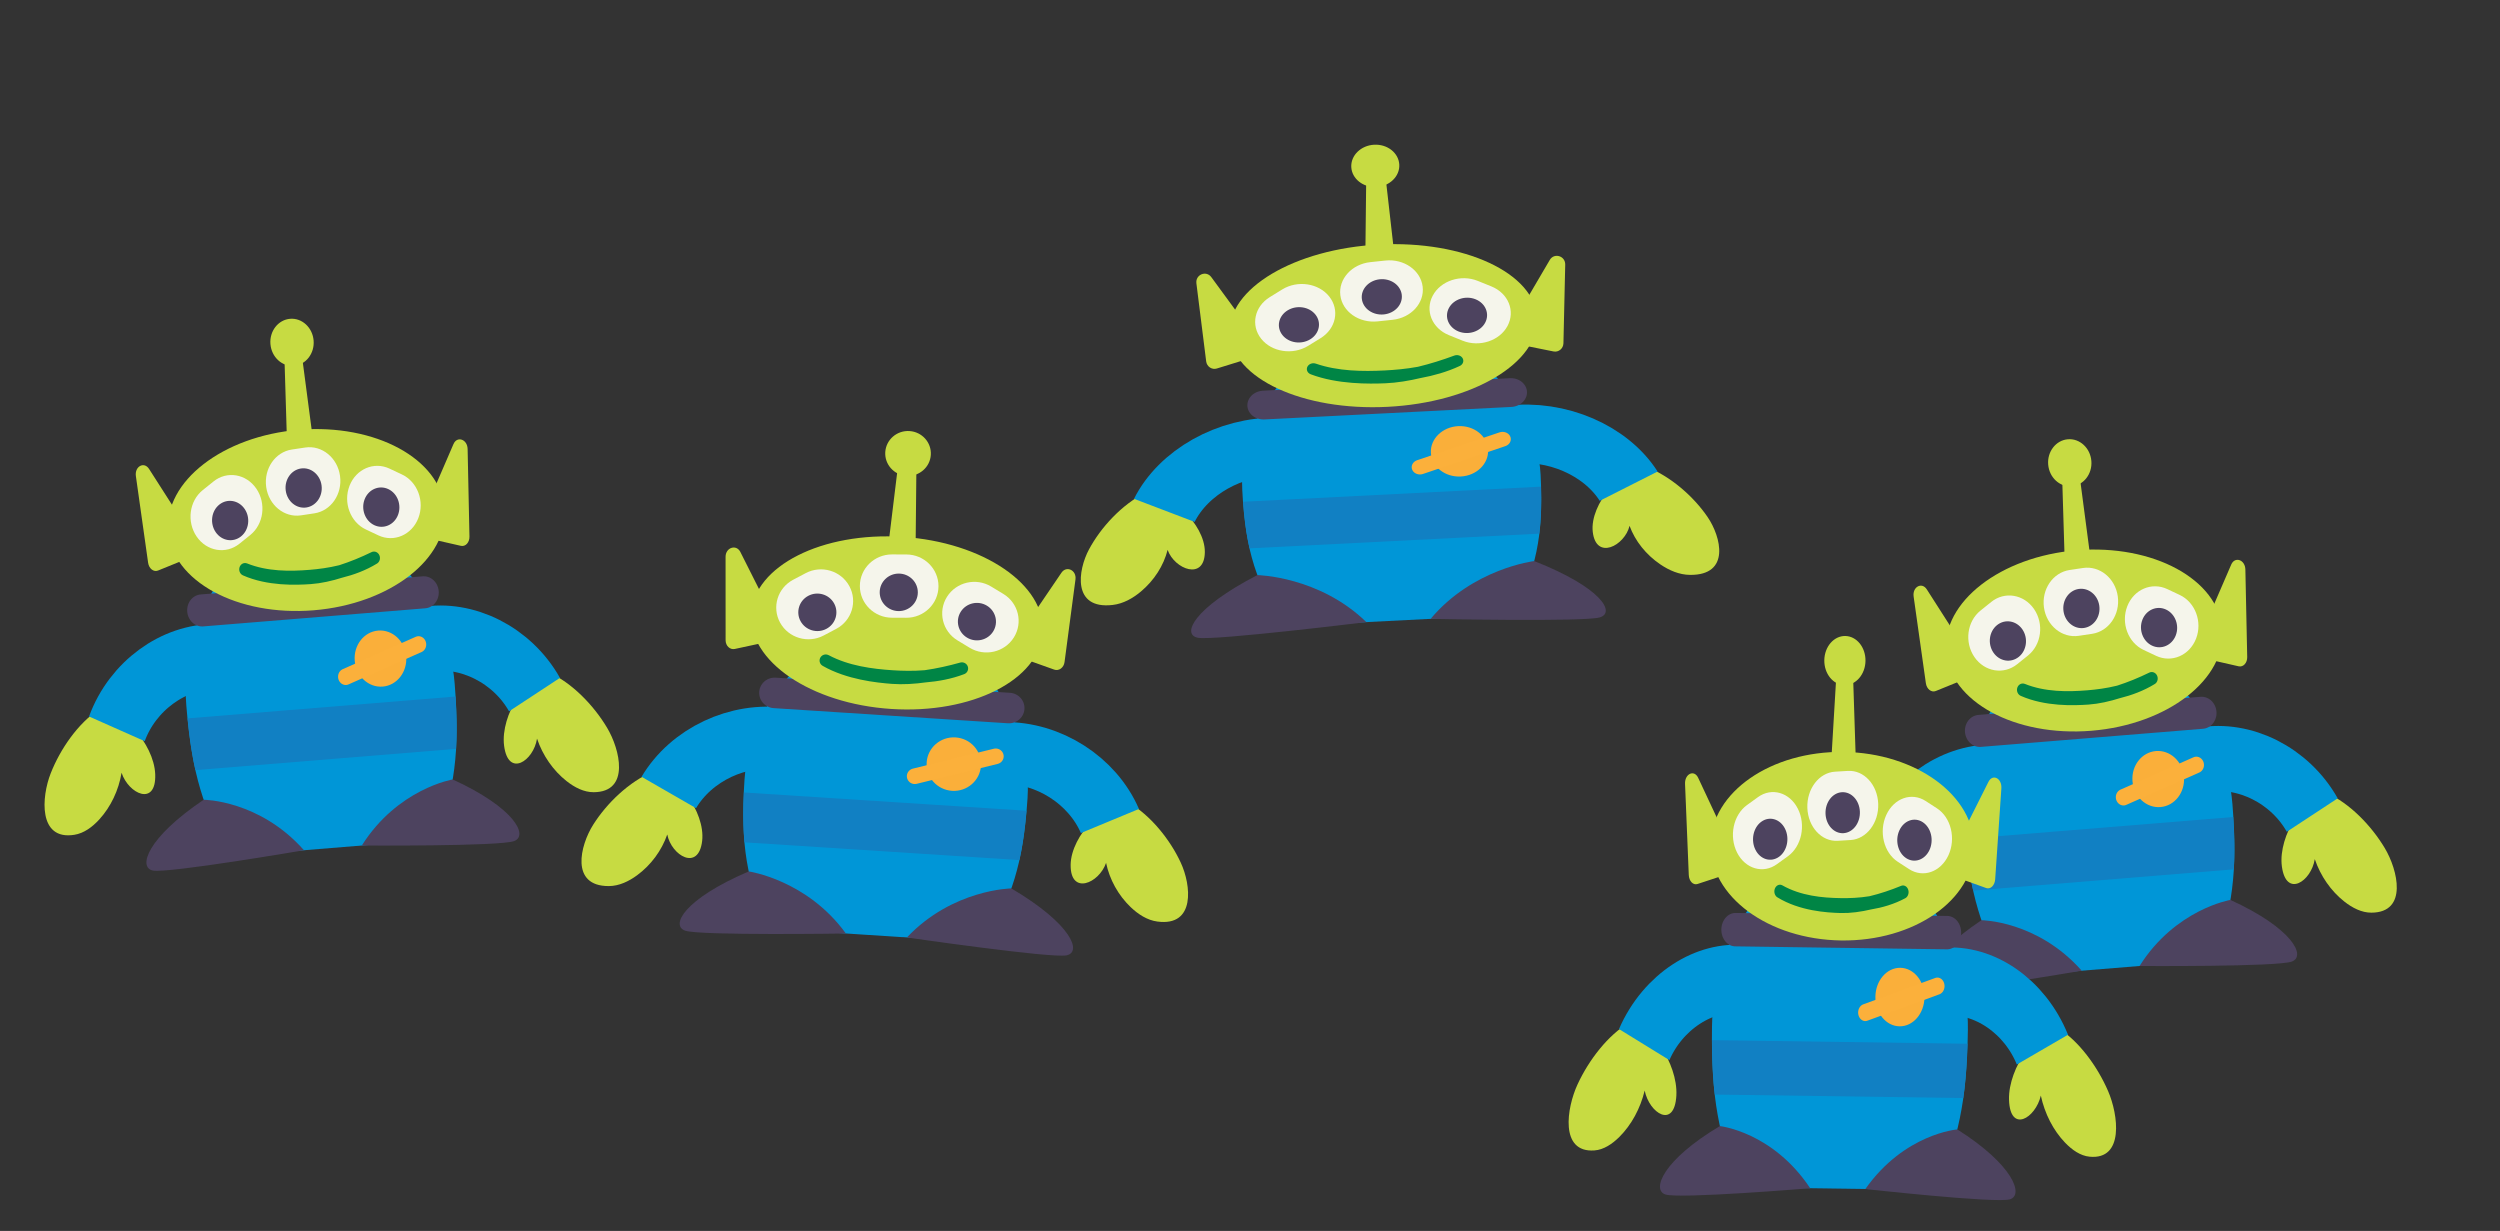 <svg xmlns="http://www.w3.org/2000/svg" viewBox="0 0 197 97" width="197" height="97" preserveAspectRatio="xMidYMid meet" style="width: 100%; height: 100%; transform: translate3d(0px, 0px, 0px); content-visibility: visible;"><rect x="0" y="0" width="197" height="97" fill="#333333" stroke="none"/><defs><clipPath id="__lottie_element_5072"><rect width="197" height="97" x="0" y="0"></rect></clipPath></defs><g clip-path="url(#__lottie_element_5072)"><g transform="matrix(1.938,-0.101,0.089,1.709,34.545,-14.339)" opacity="1" style="display: block;"><g opacity="1" transform="matrix(1,0,0,1,26.794,35.314)"><path fill="rgb(199,219,66)" fill-opacity="1" d=" M2.006,-1.604 C2.416,-1.12 2.77,-0.38 2.736,0.271 C2.666,1.609 1.468,0.995 1.231,0.087 C1.036,0.802 0.622,1.458 0.059,1.939 C-0.276,2.225 -0.679,2.458 -1.118,2.488 C-2.77,2.604 -2.455,0.807 -1.954,-0.127 C-1.431,-1.105 -0.541,-2.098 0.459,-2.604 C0.459,-2.604 2.006,-1.604 2.006,-1.604z"></path></g><g opacity="1" transform="matrix(1,0,0,1,30.332,32.174)"><path stroke-linecap="butt" stroke-linejoin="miter" fill-opacity="0" stroke-miterlimit="10" stroke="rgb(0,150,215)" stroke-opacity="1" stroke-width="2.695" d=" M2.357,-1.245 C0.451,-1.403 -1.5,-0.308 -2.357,1.402"></path></g></g><g transform="matrix(1.938,-0.101,0.089,1.709,34.546,-14.338)" opacity="1" style="display: block;"><g opacity="1" transform="matrix(1,0,0,1,48.038,35.314)"><path fill="rgb(199,219,66)" fill-opacity="1" d=" M-2.006,-1.604 C-2.416,-1.12 -2.77,-0.38 -2.736,0.271 C-2.666,1.609 -1.468,0.995 -1.231,0.087 C-1.036,0.802 -0.622,1.458 -0.059,1.939 C0.276,2.225 0.679,2.458 1.118,2.488 C2.77,2.604 2.455,0.807 1.954,-0.127 C1.431,-1.105 0.541,-2.098 -0.459,-2.604 C-0.459,-2.604 -2.006,-1.604 -2.006,-1.604z"></path></g><g opacity="1" transform="matrix(1,0,0,1,44.499,32.174)"><path stroke-linecap="butt" stroke-linejoin="miter" fill-opacity="0" stroke-miterlimit="10" stroke="rgb(0,150,215)" stroke-opacity="1" stroke-width="2.695" d=" M-2.356,-1.245 C-0.45,-1.403 1.499,-0.308 2.356,1.402"></path></g></g><g transform="matrix(0.527,-0.027,0.024,0.464,77.374,12.871)" opacity="1" style="display: block;"><g opacity="1" transform="matrix(1,0,0,1,58.614,56.387)"><path fill="rgb(0,150,215)" fill-opacity="1" d=" M-17.331,24.645 C-20.781,17.031 -22.312,11.995 -22.306,1.206 C-22.297,-11.739 -12.303,-24.668 0.016,-24.661 C12.334,-24.653 22.313,-11.71 22.304,1.234 C22.297,12.023 20.76,17.058 17.301,24.668 C17.301,24.668 -17.331,24.645 -17.331,24.645z"></path></g><g opacity="1" transform="matrix(1,0,0,1,58.622,43.402)"><path stroke-linecap="round" stroke-linejoin="round" fill-opacity="0" stroke="rgb(77,67,95)" stroke-opacity="1" stroke-width="4.882" d=" M-18.462,-0.012 C-18.462,-0.012 18.462,0.012 18.462,0.012"></path></g><g opacity="1" transform="matrix(1,0,0,1,58.646,3.84)"><path fill="rgb(199,219,66)" fill-opacity="1" d=" M-3.589,-0.002 C-3.588,-1.984 -1.98,-3.59 0.002,-3.589 C1.984,-3.588 3.59,-1.98 3.589,0.002 C3.588,1.984 1.979,3.59 -0.002,3.589 C-1.985,3.588 -3.59,1.979 -3.589,-0.002z"></path></g><g opacity="1" transform="matrix(1,0,0,1,58.634,13.828)"><path fill="rgb(199,219,66)" fill-opacity="1" d=" M1.35,-9.988 C1.35,-9.988 2.431,9.99 2.431,9.99 C2.431,9.99 -2.431,9.987 -2.431,9.987 C-2.431,9.987 -1.324,-9.99 -1.324,-9.99 C-1.324,-9.99 1.35,-9.988 1.35,-9.988z"></path></g><g opacity="1" transform="matrix(1,0,0,1,58.629,30.982)"><path fill="rgb(199,219,66)" fill-opacity="1" d=" M-22.974,-0.015 C-22.97,-7.626 -12.68,-13.789 0.008,-13.782 C12.697,-13.774 22.979,-7.597 22.974,0.014 C22.97,7.626 12.68,13.789 -0.008,13.781 C-12.697,13.773 -22.979,7.596 -22.974,-0.015z"></path></g><g opacity="1" transform="matrix(1,0,0,1,35.746,28.518)"><path fill="rgb(199,219,66)" fill-opacity="1" d=" M-2.413,-7.255 C-2.413,-7.255 4.296,4.359 4.296,4.359 C4.779,5.196 4.402,6.341 3.564,6.583 C3.564,6.583 -2.291,8.272 -2.291,8.272 C-3.037,8.488 -3.77,7.868 -3.828,6.972 C-3.828,6.972 -4.684,-6.333 -4.684,-6.333 C-4.779,-7.818 -3.127,-8.489 -2.413,-7.255z"></path></g><g opacity="1" transform="matrix(1,0,0,1,81.518,28.552)"><path fill="rgb(199,219,66)" fill-opacity="1" d=" M2.421,-7.256 C2.421,-7.256 -4.303,4.35 -4.303,4.35 C-4.787,5.186 -4.412,6.33 -3.573,6.573 C-3.573,6.573 2.278,8.271 2.278,8.271 C3.025,8.488 3.759,7.868 3.818,6.973 C3.818,6.973 4.691,-6.331 4.691,-6.331 C4.787,-7.817 3.136,-8.489 2.421,-7.256z"></path></g><g opacity="1" transform="matrix(0.318,-0.198,0.198,0.318,45.533,28.854)"><path fill="rgb(245,245,235)" fill-opacity="1" d=" M16.5,0 C16.5,0 16.5,0 16.5,0 C16.5,7.451 10.451,13.5 3,13.5 C3,13.5 -3,13.5 -3,13.5 C-10.451,13.5 -16.5,7.451 -16.5,0 C-16.5,0 -16.5,0 -16.5,0 C-16.5,-7.451 -10.451,-13.5 -3,-13.5 C-3,-13.5 3,-13.5 3,-13.5 C10.451,-13.5 16.5,-7.451 16.5,0z"></path></g><g opacity="1" transform="matrix(0.318,-0.198,0.198,0.318,46.033,30.104)"><path fill="rgb(77,67,95)" fill-opacity="1" d=" M8,0 C8,0 8,0 8,0 C8,4.415 4.415,8 0,8 C0,8 0,8 0,8 C-4.415,8 -8,4.415 -8,0 C-8,0 -8,0 -8,0 C-8,-4.415 -4.415,-8 0,-8 C0,-8 0,-8 0,-8 C4.415,-8 8,-4.415 8,0z"></path></g><g opacity="1" transform="matrix(0.374,-0.023,0.023,0.374,58.607,25.085)"><path fill="rgb(245,245,235)" fill-opacity="1" d=" M16.5,0 C16.5,0 16.5,0 16.5,0 C16.5,7.451 10.451,13.5 3,13.5 C3,13.5 -3,13.5 -3,13.5 C-10.451,13.5 -16.5,7.451 -16.5,0 C-16.5,0 -16.5,0 -16.5,0 C-16.5,-7.451 -10.451,-13.5 -3,-13.5 C-3,-13.5 3,-13.5 3,-13.5 C10.451,-13.5 16.5,-7.451 16.5,0z"></path></g><g opacity="1" transform="matrix(0.374,-0.023,0.023,0.374,58.607,26.085)"><path fill="rgb(77,67,95)" fill-opacity="1" d=" M8,0 C8,0 8,0 8,0 C8,4.415 4.415,8 0,8 C0,8 0,8 0,8 C-4.415,8 -8,4.415 -8,0 C-8,0 -8,0 -8,0 C-8,-4.415 -4.415,-8 0,-8 C0,-8 0,-8 0,-8 C4.415,-8 8,-4.415 8,0z"></path></g><g opacity="1" transform="matrix(0.331,0.175,-0.175,0.331,71.675,29.21)"><path fill="rgb(245,245,235)" fill-opacity="1" d=" M16.5,0 C16.5,0 16.5,0 16.5,0 C16.5,7.451 10.451,13.5 3,13.5 C3,13.5 -3,13.5 -3,13.5 C-10.451,13.5 -16.5,7.451 -16.5,0 C-16.5,0 -16.5,0 -16.5,0 C-16.5,-7.451 -10.451,-13.5 -3,-13.5 C-3,-13.5 3,-13.5 3,-13.5 C10.451,-13.5 16.5,-7.451 16.5,0z"></path></g><g opacity="1" transform="matrix(0.331,0.175,-0.175,0.331,71.175,29.96)"><path fill="rgb(77,67,95)" fill-opacity="1" d=" M8,0 C8,0 8,0 8,0 C8,4.415 4.415,8 0,8 C0,8 0,8 0,8 C-4.415,8 -8,4.415 -8,0 C-8,0 -8,0 -8,0 C-8,-4.415 -4.415,-8 0,-8 C0,-8 0,-8 0,-8 C4.415,-8 8,-4.415 8,0z"></path></g><g opacity="1" transform="matrix(1,0,0,1,59.664,38.676)"><path fill="rgb(0,133,69)" fill-opacity="1" d=" M9.63,-1.096 C5.94,0.224 2.035,1.136 -1.158,1.103 C-3.597,1.078 -8.122,0.876 -11.817,-0.965 C-8.382,0.616 -4.486,0.876 -1.158,0.876 C1.774,0.876 5.94,0.615 9.63,-1.096z"></path><path stroke-linecap="round" stroke-linejoin="round" fill-opacity="0" stroke="rgb(0,133,69)" stroke-opacity="1" stroke-width="1.953" d=" M9.63,-1.096 C5.94,0.224 2.035,1.136 -1.158,1.103 C-3.597,1.078 -8.122,0.876 -11.817,-0.965 C-8.382,0.616 -4.486,0.876 -1.158,0.876 C1.774,0.876 5.94,0.615 9.63,-1.096z"></path></g><g opacity="1" transform="matrix(1,0,0,1,58.611,63.573)"><path fill="rgb(17,128,195)" fill-opacity="1" d=" M21.659,3.989 C21.659,3.989 -21.667,3.962 -21.667,3.962 C-22.02,1.649 -22.207,-0.96 -22.267,-3.989 C-22.267,-3.989 22.267,-3.96 22.267,-3.96 C22.204,-0.933 22.013,1.676 21.659,3.989z"></path></g><g opacity="1" transform="matrix(1,0,0,1,77.244,77.536)"><path fill="rgb(77,67,95)" fill-opacity="1" d=" M2.054,-5.377 C2.054,-5.377 -7.156,-4.662 -13.838,3.512 C-13.838,3.512 8.917,5.377 11.377,4.739 C13.838,4.101 11.932,-0.287 2.054,-5.377z"></path></g><g opacity="1" transform="matrix(1,0,0,1,39.952,77.505)"><path fill="rgb(77,67,95)" fill-opacity="1" d=" M-2.042,-5.373 C-2.042,-5.373 7.166,-4.646 13.839,3.535 C13.839,3.535 -8.92,5.372 -11.38,4.731 C-13.839,4.089 -11.927,-0.296 -2.042,-5.373z"></path></g><g opacity="1" transform="matrix(1,0,0,1,69,52.923)"><path fill="rgb(250,175,58)" fill-opacity="1" d=" M-4.278,-0.003 C-4.276,-2.365 -2.36,-4.279 0.002,-4.278 C2.366,-4.276 4.28,-2.36 4.278,0.002 C4.277,2.365 2.36,4.279 -0.003,4.277 C-2.365,4.276 -4.279,2.359 -4.278,-0.003z"></path></g><g opacity="1" transform="matrix(1,0,0,1,69,52.923)"><path stroke-linecap="round" stroke-linejoin="miter" fill-opacity="0" stroke-miterlimit="4" stroke="rgb(251,176,59)" stroke-opacity="1" stroke-width="2.5" d=" M-6,2.327 C-6,2.327 6.5,-1.673 6.5,-1.673"></path></g></g><g transform="matrix(1.743,-0.143,0.155,1.898,-44.755,-2.294)" opacity="1" style="display: block;"><g opacity="1" transform="matrix(1,0,0,1,26.794,35.314)"><path fill="rgb(199,219,66)" fill-opacity="1" d=" M2.006,-1.604 C2.416,-1.12 2.77,-0.38 2.736,0.271 C2.666,1.609 1.468,0.995 1.231,0.087 C1.036,0.802 0.622,1.458 0.059,1.939 C-0.276,2.225 -0.679,2.458 -1.118,2.488 C-2.77,2.604 -2.455,0.807 -1.954,-0.127 C-1.431,-1.105 -0.541,-2.098 0.459,-2.604 C0.459,-2.604 2.006,-1.604 2.006,-1.604z"></path></g><g opacity="1" transform="matrix(1,0,0,1,30.332,32.174)"><path stroke-linecap="butt" stroke-linejoin="miter" fill-opacity="0" stroke-miterlimit="10" stroke="rgb(0,150,215)" stroke-opacity="1" stroke-width="2.695" d=" M2.357,-1.245 C0.451,-1.403 -1.5,-0.308 -2.357,1.402"></path></g></g><g transform="matrix(1.743,-0.143,0.155,1.898,-44.754,-2.293)" opacity="1" style="display: block;"><g opacity="1" transform="matrix(1,0,0,1,48.038,35.314)"><path fill="rgb(199,219,66)" fill-opacity="1" d=" M-2.006,-1.604 C-2.416,-1.12 -2.77,-0.38 -2.736,0.271 C-2.666,1.609 -1.468,0.995 -1.231,0.087 C-1.036,0.802 -0.622,1.458 -0.059,1.939 C0.276,2.225 0.679,2.458 1.118,2.488 C2.77,2.604 2.455,0.807 1.954,-0.127 C1.431,-1.105 0.541,-2.098 -0.459,-2.604 C-0.459,-2.604 -2.006,-1.604 -2.006,-1.604z"></path></g><g opacity="1" transform="matrix(1,0,0,1,44.499,32.174)"><path stroke-linecap="butt" stroke-linejoin="miter" fill-opacity="0" stroke-miterlimit="10" stroke="rgb(0,150,215)" stroke-opacity="1" stroke-width="2.695" d=" M-2.356,-1.245 C-0.45,-1.403 1.499,-0.308 2.356,1.402"></path></g></g><g transform="matrix(0.474,-0.039,0.042,0.516,-4.948,27.279)" opacity="1" style="display: block;"><g opacity="1" transform="matrix(1,0,0,1,58.614,56.387)"><path fill="rgb(0,150,215)" fill-opacity="1" d=" M-17.331,24.645 C-20.781,17.031 -22.312,11.995 -22.306,1.206 C-22.297,-11.739 -12.303,-24.668 0.016,-24.661 C12.334,-24.653 22.313,-11.71 22.304,1.234 C22.297,12.023 20.76,17.058 17.301,24.668 C17.301,24.668 -17.331,24.645 -17.331,24.645z"></path></g><g opacity="1" transform="matrix(1,0,0,1,58.622,43.402)"><path stroke-linecap="round" stroke-linejoin="round" fill-opacity="0" stroke="rgb(77,67,95)" stroke-opacity="1" stroke-width="4.882" d=" M-18.462,-0.012 C-18.462,-0.012 18.462,0.012 18.462,0.012"></path></g><g opacity="1" transform="matrix(1,0,0,1,58.646,3.84)"><path fill="rgb(199,219,66)" fill-opacity="1" d=" M-3.589,-0.002 C-3.588,-1.984 -1.98,-3.59 0.002,-3.589 C1.984,-3.588 3.59,-1.98 3.589,0.002 C3.588,1.984 1.979,3.59 -0.002,3.589 C-1.985,3.588 -3.59,1.979 -3.589,-0.002z"></path></g><g opacity="1" transform="matrix(1,0,0,1,58.634,13.828)"><path fill="rgb(199,219,66)" fill-opacity="1" d=" M1.35,-9.988 C1.35,-9.988 2.431,9.99 2.431,9.99 C2.431,9.99 -2.431,9.987 -2.431,9.987 C-2.431,9.987 -1.324,-9.99 -1.324,-9.99 C-1.324,-9.99 1.35,-9.988 1.35,-9.988z"></path></g><g opacity="1" transform="matrix(1,0,0,1,58.629,30.982)"><path fill="rgb(199,219,66)" fill-opacity="1" d=" M-22.974,-0.015 C-22.97,-7.626 -12.68,-13.789 0.008,-13.782 C12.697,-13.774 22.979,-7.597 22.974,0.014 C22.97,7.626 12.68,13.789 -0.008,13.781 C-12.697,13.773 -22.979,7.596 -22.974,-0.015z"></path></g><g opacity="1" transform="matrix(1,0,0,1,35.746,28.518)"><path fill="rgb(199,219,66)" fill-opacity="1" d=" M-2.413,-7.255 C-2.413,-7.255 4.296,4.359 4.296,4.359 C4.779,5.196 4.402,6.341 3.564,6.583 C3.564,6.583 -2.291,8.272 -2.291,8.272 C-3.037,8.488 -3.77,7.868 -3.828,6.972 C-3.828,6.972 -4.684,-6.333 -4.684,-6.333 C-4.779,-7.818 -3.127,-8.489 -2.413,-7.255z"></path></g><g opacity="1" transform="matrix(1,0,0,1,81.518,28.552)"><path fill="rgb(199,219,66)" fill-opacity="1" d=" M2.421,-7.256 C2.421,-7.256 -4.303,4.35 -4.303,4.35 C-4.787,5.186 -4.412,6.33 -3.573,6.573 C-3.573,6.573 2.278,8.271 2.278,8.271 C3.025,8.488 3.759,7.868 3.818,6.973 C3.818,6.973 4.691,-6.331 4.691,-6.331 C4.787,-7.817 3.136,-8.489 2.421,-7.256z"></path></g><g opacity="1" transform="matrix(0.318,-0.198,0.198,0.318,45.533,28.854)"><path fill="rgb(245,245,235)" fill-opacity="1" d=" M16.5,0 C16.5,0 16.5,0 16.5,0 C16.5,7.451 10.451,13.5 3,13.5 C3,13.5 -3,13.5 -3,13.5 C-10.451,13.5 -16.5,7.451 -16.5,0 C-16.5,0 -16.5,0 -16.5,0 C-16.5,-7.451 -10.451,-13.5 -3,-13.5 C-3,-13.5 3,-13.5 3,-13.5 C10.451,-13.5 16.5,-7.451 16.5,0z"></path></g><g opacity="1" transform="matrix(0.318,-0.198,0.198,0.318,46.033,30.104)"><path fill="rgb(77,67,95)" fill-opacity="1" d=" M8,0 C8,0 8,0 8,0 C8,4.415 4.415,8 0,8 C0,8 0,8 0,8 C-4.415,8 -8,4.415 -8,0 C-8,0 -8,0 -8,0 C-8,-4.415 -4.415,-8 0,-8 C0,-8 0,-8 0,-8 C4.415,-8 8,-4.415 8,0z"></path></g><g opacity="1" transform="matrix(0.374,-0.023,0.023,0.374,58.607,25.085)"><path fill="rgb(245,245,235)" fill-opacity="1" d=" M16.5,0 C16.5,0 16.5,0 16.5,0 C16.5,7.451 10.451,13.5 3,13.5 C3,13.5 -3,13.5 -3,13.5 C-10.451,13.5 -16.5,7.451 -16.5,0 C-16.5,0 -16.5,0 -16.5,0 C-16.5,-7.451 -10.451,-13.5 -3,-13.5 C-3,-13.5 3,-13.5 3,-13.5 C10.451,-13.5 16.5,-7.451 16.5,0z"></path></g><g opacity="1" transform="matrix(0.374,-0.023,0.023,0.374,58.607,26.085)"><path fill="rgb(77,67,95)" fill-opacity="1" d=" M8,0 C8,0 8,0 8,0 C8,4.415 4.415,8 0,8 C0,8 0,8 0,8 C-4.415,8 -8,4.415 -8,0 C-8,0 -8,0 -8,0 C-8,-4.415 -4.415,-8 0,-8 C0,-8 0,-8 0,-8 C4.415,-8 8,-4.415 8,0z"></path></g><g opacity="1" transform="matrix(0.331,0.175,-0.175,0.331,71.675,29.21)"><path fill="rgb(245,245,235)" fill-opacity="1" d=" M16.5,0 C16.5,0 16.5,0 16.5,0 C16.5,7.451 10.451,13.5 3,13.5 C3,13.5 -3,13.5 -3,13.5 C-10.451,13.5 -16.5,7.451 -16.5,0 C-16.5,0 -16.5,0 -16.5,0 C-16.5,-7.451 -10.451,-13.5 -3,-13.5 C-3,-13.5 3,-13.5 3,-13.5 C10.451,-13.5 16.5,-7.451 16.5,0z"></path></g><g opacity="1" transform="matrix(0.331,0.175,-0.175,0.331,71.175,29.96)"><path fill="rgb(77,67,95)" fill-opacity="1" d=" M8,0 C8,0 8,0 8,0 C8,4.415 4.415,8 0,8 C0,8 0,8 0,8 C-4.415,8 -8,4.415 -8,0 C-8,0 -8,0 -8,0 C-8,-4.415 -4.415,-8 0,-8 C0,-8 0,-8 0,-8 C4.415,-8 8,-4.415 8,0z"></path></g><g opacity="1" transform="matrix(1,0,0,1,59.664,38.676)"><path stroke-linecap="round" stroke-linejoin="round" fill-opacity="0" stroke="rgb(0,133,69)" stroke-opacity="1" stroke-width="1.953" d=" M9.63,-1.096 C5.94,0.224 2.035,1.136 -1.158,1.103 C-3.597,1.078 -8.122,0.876 -11.817,-0.965 C-8.382,0.616 -4.486,0.876 -1.158,0.876 C1.774,0.876 5.94,0.615 9.63,-1.096z"></path><path fill="rgb(0,133,69)" fill-opacity="1" d=" M9.63,-1.096 C5.94,0.224 2.035,1.136 -1.158,1.103 C-3.597,1.078 -8.122,0.876 -11.817,-0.965 C-8.382,0.616 -4.486,0.876 -1.158,0.876 C1.774,0.876 5.94,0.615 9.63,-1.096z"></path></g><g opacity="1" transform="matrix(1,0,0,1,58.611,63.573)"><path fill="rgb(17,128,195)" fill-opacity="1" d=" M21.659,3.989 C21.659,3.989 -21.667,3.962 -21.667,3.962 C-22.02,1.649 -22.207,-0.96 -22.267,-3.989 C-22.267,-3.989 22.267,-3.96 22.267,-3.96 C22.204,-0.933 22.013,1.676 21.659,3.989z"></path></g><g opacity="1" transform="matrix(1,0,0,1,77.244,77.536)"><path fill="rgb(77,67,95)" fill-opacity="1" d=" M2.054,-5.377 C2.054,-5.377 -7.156,-4.662 -13.838,3.512 C-13.838,3.512 8.917,5.377 11.377,4.739 C13.838,4.101 11.932,-0.287 2.054,-5.377z"></path></g><g opacity="1" transform="matrix(1,0,0,1,39.952,77.505)"><path fill="rgb(77,67,95)" fill-opacity="1" d=" M-2.042,-5.373 C-2.042,-5.373 7.166,-4.646 13.839,3.535 C13.839,3.535 -8.92,5.372 -11.38,4.731 C-13.839,4.089 -11.927,-0.296 -2.042,-5.373z"></path></g><g opacity="1" transform="matrix(1,0,0,1,69,52.923)"><path fill="rgb(250,175,58)" fill-opacity="1" d=" M-4.278,-0.003 C-4.276,-2.365 -2.36,-4.279 0.002,-4.278 C2.366,-4.276 4.28,-2.36 4.278,0.002 C4.277,2.365 2.36,4.279 -0.003,4.277 C-2.365,4.276 -4.279,2.359 -4.278,-0.003z"></path></g><g opacity="1" transform="matrix(1,0,0,1,69,52.923)"><path stroke-linecap="round" stroke-linejoin="miter" fill-opacity="0" stroke-miterlimit="4" stroke="rgb(251,176,59)" stroke-opacity="1" stroke-width="2.5" d=" M-6,2.327 C-6,2.327 6.5,-1.673 6.5,-1.673"></path></g></g><g transform="matrix(1.841,0.119,-0.117,1.81,5.128,-1.654)" opacity="1" style="display: block;"><g opacity="1" transform="matrix(1,0,0,1,26.794,35.314)"><path fill="rgb(199,219,66)" fill-opacity="1" d=" M2.006,-1.604 C2.416,-1.12 2.77,-0.38 2.736,0.271 C2.666,1.609 1.468,0.995 1.231,0.087 C1.036,0.802 0.622,1.458 0.059,1.939 C-0.276,2.225 -0.679,2.458 -1.118,2.488 C-2.77,2.604 -2.455,0.807 -1.954,-0.127 C-1.431,-1.105 -0.541,-2.098 0.459,-2.604 C0.459,-2.604 2.006,-1.604 2.006,-1.604z"></path></g><g opacity="1" transform="matrix(1,0,0,1,30.332,32.174)"><path stroke-linecap="butt" stroke-linejoin="miter" fill-opacity="0" stroke-miterlimit="10" stroke="rgb(0,150,215)" stroke-opacity="1" stroke-width="2.695" d=" M2.357,-1.245 C0.451,-1.403 -1.5,-0.308 -2.357,1.402"></path></g></g><g transform="matrix(1.841,0.119,-0.117,1.81,5.129,-1.653)" opacity="1" style="display: block;"><g opacity="1" transform="matrix(1,0,0,1,48.038,35.314)"><path fill="rgb(199,219,66)" fill-opacity="1" d=" M-2.006,-1.604 C-2.416,-1.12 -2.77,-0.38 -2.736,0.271 C-2.666,1.609 -1.468,0.995 -1.231,0.087 C-1.036,0.802 -0.622,1.458 -0.059,1.939 C0.276,2.225 0.679,2.458 1.118,2.488 C2.77,2.604 2.455,0.807 1.954,-0.127 C1.431,-1.105 0.541,-2.098 -0.459,-2.604 C-0.459,-2.604 -2.006,-1.604 -2.006,-1.604z"></path></g><g opacity="1" transform="matrix(1,0,0,1,44.499,32.174)"><path stroke-linecap="butt" stroke-linejoin="miter" fill-opacity="0" stroke-miterlimit="10" stroke="rgb(0,150,215)" stroke-opacity="1" stroke-width="2.695" d=" M-2.356,-1.245 C-0.45,-1.403 1.499,-0.308 2.356,1.402"></path></g></g><g transform="matrix(0.5,0.032,-0.032,0.492,42.354,31.967)" opacity="1" style="display: block;"><g opacity="1" transform="matrix(1,0,0,1,58.614,56.387)"><path fill="rgb(0,150,215)" fill-opacity="1" d=" M-17.331,24.645 C-20.781,17.031 -22.312,11.995 -22.306,1.206 C-22.297,-11.739 -12.303,-24.668 0.016,-24.661 C12.334,-24.653 22.313,-11.71 22.304,1.234 C22.297,12.023 20.76,17.058 17.301,24.668 C17.301,24.668 -17.331,24.645 -17.331,24.645z"></path></g><g opacity="1" transform="matrix(1,0,0,1,58.622,43.402)"><path stroke-linecap="round" stroke-linejoin="round" fill-opacity="0" stroke="rgb(77,67,95)" stroke-opacity="1" stroke-width="4.882" d=" M-18.462,-0.012 C-18.462,-0.012 18.462,0.012 18.462,0.012"></path></g><g opacity="1" transform="matrix(1,0,0,1,58.646,3.84)"><path fill="rgb(199,219,66)" fill-opacity="1" d=" M-3.589,-0.002 C-3.588,-1.984 -1.98,-3.59 0.002,-3.589 C1.984,-3.588 3.59,-1.98 3.589,0.002 C3.588,1.984 1.979,3.59 -0.002,3.589 C-1.985,3.588 -3.59,1.979 -3.589,-0.002z"></path></g><g opacity="1" transform="matrix(1,0,0,1,58.634,13.828)"><path fill="rgb(199,219,66)" fill-opacity="1" d=" M1.35,-9.988 C1.35,-9.988 2.431,9.99 2.431,9.99 C2.431,9.99 -2.431,9.987 -2.431,9.987 C-2.431,9.987 -1.324,-9.99 -1.324,-9.99 C-1.324,-9.99 1.35,-9.988 1.35,-9.988z"></path></g><g opacity="1" transform="matrix(1,0,0,1,58.629,30.982)"><path fill="rgb(199,219,66)" fill-opacity="1" d=" M-22.974,-0.015 C-22.97,-7.626 -12.68,-13.789 0.008,-13.782 C12.697,-13.774 22.979,-7.597 22.974,0.014 C22.97,7.626 12.68,13.789 -0.008,13.781 C-12.697,13.773 -22.979,7.596 -22.974,-0.015z"></path></g><g opacity="1" transform="matrix(1,0,0,1,35.746,28.518)"><path fill="rgb(199,219,66)" fill-opacity="1" d=" M-2.413,-7.255 C-2.413,-7.255 4.296,4.359 4.296,4.359 C4.779,5.196 4.402,6.341 3.564,6.583 C3.564,6.583 -2.291,8.272 -2.291,8.272 C-3.037,8.488 -3.77,7.868 -3.828,6.972 C-3.828,6.972 -4.684,-6.333 -4.684,-6.333 C-4.779,-7.818 -3.127,-8.489 -2.413,-7.255z"></path></g><g opacity="1" transform="matrix(1,0,0,1,81.518,28.552)"><path fill="rgb(199,219,66)" fill-opacity="1" d=" M2.421,-7.256 C2.421,-7.256 -4.303,4.35 -4.303,4.35 C-4.787,5.186 -4.412,6.33 -3.573,6.573 C-3.573,6.573 2.278,8.271 2.278,8.271 C3.025,8.488 3.759,7.868 3.818,6.973 C3.818,6.973 4.691,-6.331 4.691,-6.331 C4.787,-7.817 3.136,-8.489 2.421,-7.256z"></path></g><g opacity="1" transform="matrix(0.318,-0.198,0.198,0.318,45.533,28.854)"><path fill="rgb(245,245,235)" fill-opacity="1" d=" M16.5,0 C16.5,0 16.5,0 16.5,0 C16.5,7.451 10.451,13.5 3,13.5 C3,13.5 -3,13.5 -3,13.5 C-10.451,13.5 -16.5,7.451 -16.5,0 C-16.5,0 -16.5,0 -16.5,0 C-16.5,-7.451 -10.451,-13.5 -3,-13.5 C-3,-13.5 3,-13.5 3,-13.5 C10.451,-13.5 16.5,-7.451 16.5,0z"></path></g><g opacity="1" transform="matrix(0.318,-0.198,0.198,0.318,46.033,30.104)"><path fill="rgb(77,67,95)" fill-opacity="1" d=" M8,0 C8,0 8,0 8,0 C8,4.415 4.415,8 0,8 C0,8 0,8 0,8 C-4.415,8 -8,4.415 -8,0 C-8,0 -8,0 -8,0 C-8,-4.415 -4.415,-8 0,-8 C0,-8 0,-8 0,-8 C4.415,-8 8,-4.415 8,0z"></path></g><g opacity="1" transform="matrix(0.374,-0.023,0.023,0.374,58.607,25.085)"><path fill="rgb(245,245,235)" fill-opacity="1" d=" M16.5,0 C16.5,0 16.5,0 16.5,0 C16.5,7.451 10.451,13.5 3,13.5 C3,13.5 -3,13.5 -3,13.5 C-10.451,13.5 -16.5,7.451 -16.5,0 C-16.5,0 -16.5,0 -16.5,0 C-16.5,-7.451 -10.451,-13.5 -3,-13.5 C-3,-13.5 3,-13.5 3,-13.5 C10.451,-13.5 16.5,-7.451 16.5,0z"></path></g><g opacity="1" transform="matrix(0.374,-0.023,0.023,0.374,58.607,26.085)"><path fill="rgb(77,67,95)" fill-opacity="1" d=" M8,0 C8,0 8,0 8,0 C8,4.415 4.415,8 0,8 C0,8 0,8 0,8 C-4.415,8 -8,4.415 -8,0 C-8,0 -8,0 -8,0 C-8,-4.415 -4.415,-8 0,-8 C0,-8 0,-8 0,-8 C4.415,-8 8,-4.415 8,0z"></path></g><g opacity="1" transform="matrix(0.331,0.175,-0.175,0.331,71.675,29.21)"><path fill="rgb(245,245,235)" fill-opacity="1" d=" M16.5,0 C16.5,0 16.5,0 16.5,0 C16.5,7.451 10.451,13.5 3,13.5 C3,13.5 -3,13.5 -3,13.5 C-10.451,13.5 -16.5,7.451 -16.5,0 C-16.5,0 -16.5,0 -16.5,0 C-16.5,-7.451 -10.451,-13.5 -3,-13.5 C-3,-13.5 3,-13.5 3,-13.5 C10.451,-13.5 16.5,-7.451 16.5,0z"></path></g><g opacity="1" transform="matrix(0.331,0.175,-0.175,0.331,71.175,29.96)"><path fill="rgb(77,67,95)" fill-opacity="1" d=" M8,0 C8,0 8,0 8,0 C8,4.415 4.415,8 0,8 C0,8 0,8 0,8 C-4.415,8 -8,4.415 -8,0 C-8,0 -8,0 -8,0 C-8,-4.415 -4.415,-8 0,-8 C0,-8 0,-8 0,-8 C4.415,-8 8,-4.415 8,0z"></path></g><g opacity="1" transform="matrix(1,0,0,1,59.664,38.676)"><path stroke-linecap="round" stroke-linejoin="round" fill-opacity="0" stroke="rgb(0,133,69)" stroke-opacity="1" stroke-width="1.953" d=" M9.63,-1.096 C5.94,0.224 2.035,1.136 -1.158,1.103 C-3.597,1.078 -8.122,0.876 -11.817,-0.965 C-8.382,0.616 -4.486,0.876 -1.158,0.876 C1.774,0.876 5.94,0.615 9.63,-1.096z"></path><path fill="rgb(0,133,69)" fill-opacity="1" d=" M9.63,-1.096 C5.94,0.224 2.035,1.136 -1.158,1.103 C-3.597,1.078 -8.122,0.876 -11.817,-0.965 C-8.382,0.616 -4.486,0.876 -1.158,0.876 C1.774,0.876 5.94,0.615 9.63,-1.096z"></path></g><g opacity="1" transform="matrix(1,0,0,1,58.611,63.573)"><path fill="rgb(17,128,195)" fill-opacity="1" d=" M21.659,3.989 C21.659,3.989 -21.667,3.962 -21.667,3.962 C-22.02,1.649 -22.207,-0.96 -22.267,-3.989 C-22.267,-3.989 22.267,-3.96 22.267,-3.96 C22.204,-0.933 22.013,1.676 21.659,3.989z"></path></g><g opacity="1" transform="matrix(1,0,0,1,77.244,77.536)"><path fill="rgb(77,67,95)" fill-opacity="1" d=" M2.054,-5.377 C2.054,-5.377 -7.156,-4.662 -13.838,3.512 C-13.838,3.512 8.917,5.377 11.377,4.739 C13.838,4.101 11.932,-0.287 2.054,-5.377z"></path></g><g opacity="1" transform="matrix(1,0,0,1,39.952,77.505)"><path fill="rgb(77,67,95)" fill-opacity="1" d=" M-2.042,-5.373 C-2.042,-5.373 7.166,-4.646 13.839,3.535 C13.839,3.535 -8.92,5.372 -11.38,4.731 C-13.839,4.089 -11.927,-0.296 -2.042,-5.373z"></path></g><g opacity="1" transform="matrix(1,0,0,1,69,52.923)"><path fill="rgb(250,175,58)" fill-opacity="1" d=" M-4.278,-0.003 C-4.276,-2.365 -2.36,-4.279 0.002,-4.278 C2.366,-4.276 4.28,-2.36 4.278,0.002 C4.277,2.365 2.36,4.279 -0.003,4.277 C-2.365,4.276 -4.279,2.359 -4.278,-0.003z"></path></g><g opacity="1" transform="matrix(1,0,0,1,69,52.923)"><path stroke-linecap="round" stroke-linejoin="miter" fill-opacity="0" stroke-miterlimit="4" stroke="rgb(251,176,59)" stroke-opacity="1" stroke-width="2.5" d=" M-6,2.327 C-6,2.327 6.5,-1.673 6.5,-1.673"></path></g></g><g transform="matrix(1.743,-0.143,0.155,1.898,95.332,7.199)" opacity="1" style="display: block;"><g opacity="1" transform="matrix(1,0,0,1,26.794,35.314)"><path fill="rgb(199,219,66)" fill-opacity="1" d=" M2.006,-1.604 C2.416,-1.12 2.77,-0.38 2.736,0.271 C2.666,1.609 1.468,0.995 1.231,0.087 C1.036,0.802 0.622,1.458 0.059,1.939 C-0.276,2.225 -0.679,2.458 -1.118,2.488 C-2.77,2.604 -2.455,0.807 -1.954,-0.127 C-1.431,-1.105 -0.541,-2.098 0.459,-2.604 C0.459,-2.604 2.006,-1.604 2.006,-1.604z"></path></g><g opacity="1" transform="matrix(1,0,0,1,30.332,32.174)"><path stroke-linecap="butt" stroke-linejoin="miter" fill-opacity="0" stroke-miterlimit="10" stroke="rgb(0,150,215)" stroke-opacity="1" stroke-width="2.695" d=" M2.357,-1.245 C0.451,-1.403 -1.5,-0.308 -2.357,1.402"></path></g></g><g transform="matrix(1.743,-0.143,0.155,1.898,95.333,7.199)" opacity="1" style="display: block;"><g opacity="1" transform="matrix(1,0,0,1,48.038,35.314)"><path fill="rgb(199,219,66)" fill-opacity="1" d=" M-2.006,-1.604 C-2.416,-1.12 -2.77,-0.38 -2.736,0.271 C-2.666,1.609 -1.468,0.995 -1.231,0.087 C-1.036,0.802 -0.622,1.458 -0.059,1.939 C0.276,2.225 0.679,2.458 1.118,2.488 C2.77,2.604 2.455,0.807 1.954,-0.127 C1.431,-1.105 0.541,-2.098 -0.459,-2.604 C-0.459,-2.604 -2.006,-1.604 -2.006,-1.604z"></path></g><g opacity="1" transform="matrix(1,0,0,1,44.499,32.174)"><path stroke-linecap="butt" stroke-linejoin="miter" fill-opacity="0" stroke-miterlimit="10" stroke="rgb(0,150,215)" stroke-opacity="1" stroke-width="2.695" d=" M-2.356,-1.245 C-0.45,-1.403 1.499,-0.308 2.356,1.402"></path></g></g><g transform="matrix(0.474,-0.039,0.042,0.516,135.139,36.772)" opacity="1" style="display: block;"><g opacity="1" transform="matrix(1,0,0,1,58.614,56.387)"><path fill="rgb(0,150,215)" fill-opacity="1" d=" M-17.331,24.645 C-20.781,17.031 -22.312,11.995 -22.306,1.206 C-22.297,-11.739 -12.303,-24.668 0.016,-24.661 C12.334,-24.653 22.313,-11.71 22.304,1.234 C22.297,12.023 20.76,17.058 17.301,24.668 C17.301,24.668 -17.331,24.645 -17.331,24.645z"></path></g><g opacity="1" transform="matrix(1,0,0,1,58.622,43.402)"><path stroke-linecap="round" stroke-linejoin="round" fill-opacity="0" stroke="rgb(77,67,95)" stroke-opacity="1" stroke-width="4.882" d=" M-18.462,-0.012 C-18.462,-0.012 18.462,0.012 18.462,0.012"></path></g><g opacity="1" transform="matrix(1,0,0,1,58.646,3.84)"><path fill="rgb(199,219,66)" fill-opacity="1" d=" M-3.589,-0.002 C-3.588,-1.984 -1.98,-3.59 0.002,-3.589 C1.984,-3.588 3.59,-1.98 3.589,0.002 C3.588,1.984 1.979,3.59 -0.002,3.589 C-1.985,3.588 -3.59,1.979 -3.589,-0.002z"></path></g><g opacity="1" transform="matrix(1,0,0,1,58.634,13.828)"><path fill="rgb(199,219,66)" fill-opacity="1" d=" M1.35,-9.988 C1.35,-9.988 2.431,9.99 2.431,9.99 C2.431,9.99 -2.431,9.987 -2.431,9.987 C-2.431,9.987 -1.324,-9.99 -1.324,-9.99 C-1.324,-9.99 1.35,-9.988 1.35,-9.988z"></path></g><g opacity="1" transform="matrix(1,0,0,1,58.629,30.982)"><path fill="rgb(199,219,66)" fill-opacity="1" d=" M-22.974,-0.015 C-22.97,-7.626 -12.68,-13.789 0.008,-13.782 C12.697,-13.774 22.979,-7.597 22.974,0.014 C22.97,7.626 12.68,13.789 -0.008,13.781 C-12.697,13.773 -22.979,7.596 -22.974,-0.015z"></path></g><g opacity="1" transform="matrix(1,0,0,1,35.746,28.518)"><path fill="rgb(199,219,66)" fill-opacity="1" d=" M-2.413,-7.255 C-2.413,-7.255 4.296,4.359 4.296,4.359 C4.779,5.196 4.402,6.341 3.564,6.583 C3.564,6.583 -2.291,8.272 -2.291,8.272 C-3.037,8.488 -3.77,7.868 -3.828,6.972 C-3.828,6.972 -4.684,-6.333 -4.684,-6.333 C-4.779,-7.818 -3.127,-8.489 -2.413,-7.255z"></path></g><g opacity="1" transform="matrix(1,0,0,1,81.518,28.552)"><path fill="rgb(199,219,66)" fill-opacity="1" d=" M2.421,-7.256 C2.421,-7.256 -4.303,4.35 -4.303,4.35 C-4.787,5.186 -4.412,6.33 -3.573,6.573 C-3.573,6.573 2.278,8.271 2.278,8.271 C3.025,8.488 3.759,7.868 3.818,6.973 C3.818,6.973 4.691,-6.331 4.691,-6.331 C4.787,-7.817 3.136,-8.489 2.421,-7.256z"></path></g><g opacity="1" transform="matrix(0.318,-0.198,0.198,0.318,45.533,28.854)"><path fill="rgb(245,245,235)" fill-opacity="1" d=" M16.5,0 C16.5,0 16.5,0 16.5,0 C16.5,7.451 10.451,13.5 3,13.5 C3,13.5 -3,13.5 -3,13.5 C-10.451,13.5 -16.5,7.451 -16.5,0 C-16.5,0 -16.5,0 -16.5,0 C-16.5,-7.451 -10.451,-13.5 -3,-13.5 C-3,-13.5 3,-13.5 3,-13.5 C10.451,-13.5 16.5,-7.451 16.5,0z"></path></g><g opacity="1" transform="matrix(0.318,-0.198,0.198,0.318,46.033,30.104)"><path fill="rgb(77,67,95)" fill-opacity="1" d=" M8,0 C8,0 8,0 8,0 C8,4.415 4.415,8 0,8 C0,8 0,8 0,8 C-4.415,8 -8,4.415 -8,0 C-8,0 -8,0 -8,0 C-8,-4.415 -4.415,-8 0,-8 C0,-8 0,-8 0,-8 C4.415,-8 8,-4.415 8,0z"></path></g><g opacity="1" transform="matrix(0.374,-0.023,0.023,0.374,58.607,25.085)"><path fill="rgb(245,245,235)" fill-opacity="1" d=" M16.5,0 C16.5,0 16.5,0 16.5,0 C16.5,7.451 10.451,13.5 3,13.5 C3,13.5 -3,13.5 -3,13.5 C-10.451,13.5 -16.5,7.451 -16.5,0 C-16.5,0 -16.5,0 -16.5,0 C-16.5,-7.451 -10.451,-13.5 -3,-13.5 C-3,-13.5 3,-13.5 3,-13.5 C10.451,-13.5 16.5,-7.451 16.5,0z"></path></g><g opacity="1" transform="matrix(0.374,-0.023,0.023,0.374,58.607,26.085)"><path fill="rgb(77,67,95)" fill-opacity="1" d=" M8,0 C8,0 8,0 8,0 C8,4.415 4.415,8 0,8 C0,8 0,8 0,8 C-4.415,8 -8,4.415 -8,0 C-8,0 -8,0 -8,0 C-8,-4.415 -4.415,-8 0,-8 C0,-8 0,-8 0,-8 C4.415,-8 8,-4.415 8,0z"></path></g><g opacity="1" transform="matrix(0.331,0.175,-0.175,0.331,71.675,29.21)"><path fill="rgb(245,245,235)" fill-opacity="1" d=" M16.5,0 C16.5,0 16.5,0 16.5,0 C16.5,7.451 10.451,13.5 3,13.5 C3,13.5 -3,13.5 -3,13.5 C-10.451,13.5 -16.5,7.451 -16.5,0 C-16.5,0 -16.5,0 -16.5,0 C-16.5,-7.451 -10.451,-13.5 -3,-13.5 C-3,-13.5 3,-13.5 3,-13.5 C10.451,-13.5 16.5,-7.451 16.5,0z"></path></g><g opacity="1" transform="matrix(0.331,0.175,-0.175,0.331,71.175,29.96)"><path fill="rgb(77,67,95)" fill-opacity="1" d=" M8,0 C8,0 8,0 8,0 C8,4.415 4.415,8 0,8 C0,8 0,8 0,8 C-4.415,8 -8,4.415 -8,0 C-8,0 -8,0 -8,0 C-8,-4.415 -4.415,-8 0,-8 C0,-8 0,-8 0,-8 C4.415,-8 8,-4.415 8,0z"></path></g><g opacity="1" transform="matrix(1,0,0,1,59.664,38.676)"><path fill="rgb(0,133,69)" fill-opacity="1" d=" M9.63,-1.096 C5.94,0.224 2.035,1.136 -1.158,1.103 C-3.597,1.078 -8.122,0.876 -11.817,-0.965 C-8.382,0.616 -4.486,0.876 -1.158,0.876 C1.774,0.876 5.94,0.615 9.63,-1.096z"></path><path stroke-linecap="round" stroke-linejoin="round" fill-opacity="0" stroke="rgb(0,133,69)" stroke-opacity="1" stroke-width="1.953" d=" M9.63,-1.096 C5.94,0.224 2.035,1.136 -1.158,1.103 C-3.597,1.078 -8.122,0.876 -11.817,-0.965 C-8.382,0.616 -4.486,0.876 -1.158,0.876 C1.774,0.876 5.94,0.615 9.63,-1.096z"></path></g><g opacity="1" transform="matrix(1,0,0,1,58.611,63.573)"><path fill="rgb(17,128,195)" fill-opacity="1" d=" M21.659,3.989 C21.659,3.989 -21.667,3.962 -21.667,3.962 C-22.02,1.649 -22.207,-0.96 -22.267,-3.989 C-22.267,-3.989 22.267,-3.96 22.267,-3.96 C22.204,-0.933 22.013,1.676 21.659,3.989z"></path></g><g opacity="1" transform="matrix(1,0,0,1,77.244,77.536)"><path fill="rgb(77,67,95)" fill-opacity="1" d=" M2.054,-5.377 C2.054,-5.377 -7.156,-4.662 -13.838,3.512 C-13.838,3.512 8.917,5.377 11.377,4.739 C13.838,4.101 11.932,-0.287 2.054,-5.377z"></path></g><g opacity="1" transform="matrix(1,0,0,1,39.952,77.505)"><path fill="rgb(77,67,95)" fill-opacity="1" d=" M-2.042,-5.373 C-2.042,-5.373 7.166,-4.646 13.839,3.535 C13.839,3.535 -8.92,5.372 -11.38,4.731 C-13.839,4.089 -11.927,-0.296 -2.042,-5.373z"></path></g><g opacity="1" transform="matrix(1,0,0,1,69,52.923)"><path fill="rgb(250,175,58)" fill-opacity="1" d=" M-4.278,-0.003 C-4.276,-2.365 -2.36,-4.279 0.002,-4.278 C2.366,-4.276 4.28,-2.36 4.278,0.002 C4.277,2.365 2.36,4.279 -0.003,4.277 C-2.365,4.276 -4.279,2.359 -4.278,-0.003z"></path></g><g opacity="1" transform="matrix(1,0,0,1,69,52.923)"><path stroke-linecap="round" stroke-linejoin="miter" fill-opacity="0" stroke-miterlimit="4" stroke="rgb(251,176,59)" stroke-opacity="1" stroke-width="2.5" d=" M-6,2.327 C-6,2.327 6.5,-1.673 6.5,-1.673"></path></g></g><g transform="matrix(1.662,0.021,-0.025,1.985,83.908,15.078)" opacity="1" style="display: block;"><g opacity="1" transform="matrix(1,0,0,1,26.794,35.314)"><path fill="rgb(199,219,66)" fill-opacity="1" d=" M2.006,-1.604 C2.416,-1.12 2.77,-0.38 2.736,0.271 C2.666,1.609 1.468,0.995 1.231,0.087 C1.036,0.802 0.622,1.458 0.059,1.939 C-0.276,2.225 -0.679,2.458 -1.118,2.488 C-2.77,2.604 -2.455,0.807 -1.954,-0.127 C-1.431,-1.105 -0.541,-2.098 0.459,-2.604 C0.459,-2.604 2.006,-1.604 2.006,-1.604z"></path></g><g opacity="1" transform="matrix(1,0,0,1,30.332,32.174)"><path stroke-linecap="butt" stroke-linejoin="miter" fill-opacity="0" stroke-miterlimit="10" stroke="rgb(0,150,215)" stroke-opacity="1" stroke-width="2.695" d=" M2.357,-1.245 C0.451,-1.403 -1.5,-0.308 -2.357,1.402"></path></g></g><g transform="matrix(1.662,0.021,-0.025,1.985,83.909,15.078)" opacity="1" style="display: block;"><g opacity="1" transform="matrix(1,0,0,1,48.038,35.314)"><path fill="rgb(199,219,66)" fill-opacity="1" d=" M-2.006,-1.604 C-2.416,-1.12 -2.77,-0.38 -2.736,0.271 C-2.666,1.609 -1.468,0.995 -1.231,0.087 C-1.036,0.802 -0.622,1.458 -0.059,1.939 C0.276,2.225 0.679,2.458 1.118,2.488 C2.77,2.604 2.455,0.807 1.954,-0.127 C1.431,-1.105 0.541,-2.098 -0.459,-2.604 C-0.459,-2.604 -2.006,-1.604 -2.006,-1.604z"></path></g><g opacity="1" transform="matrix(1,0,0,1,44.499,32.174)"><path stroke-linecap="butt" stroke-linejoin="miter" fill-opacity="0" stroke-miterlimit="10" stroke="rgb(0,150,215)" stroke-opacity="1" stroke-width="2.695" d=" M-2.356,-1.245 C-0.45,-1.403 1.499,-0.308 2.356,1.402"></path></g></g><g transform="matrix(0.452,0.006,-0.007,0.539,118.897,49.629)" opacity="1" style="display: block;"><g opacity="1" transform="matrix(1,0,0,1,58.614,56.387)"><path fill="rgb(0,150,215)" fill-opacity="1" d=" M-17.331,24.645 C-20.781,17.031 -22.312,11.995 -22.306,1.206 C-22.297,-11.739 -12.303,-24.668 0.016,-24.661 C12.334,-24.653 22.313,-11.71 22.304,1.234 C22.297,12.023 20.76,17.058 17.301,24.668 C17.301,24.668 -17.331,24.645 -17.331,24.645z"></path></g><g opacity="1" transform="matrix(1,0,0,1,58.622,43.402)"><path stroke-linecap="round" stroke-linejoin="round" fill-opacity="0" stroke="rgb(77,67,95)" stroke-opacity="1" stroke-width="4.882" d=" M-18.462,-0.012 C-18.462,-0.012 18.462,0.012 18.462,0.012"></path></g><g opacity="1" transform="matrix(1,0,0,1,58.646,3.84)"><path fill="rgb(199,219,66)" fill-opacity="1" d=" M-3.589,-0.002 C-3.588,-1.984 -1.98,-3.59 0.002,-3.589 C1.984,-3.588 3.59,-1.98 3.589,0.002 C3.588,1.984 1.979,3.59 -0.002,3.589 C-1.985,3.588 -3.59,1.979 -3.589,-0.002z"></path></g><g opacity="1" transform="matrix(1,0,0,1,58.634,13.828)"><path fill="rgb(199,219,66)" fill-opacity="1" d=" M1.35,-9.988 C1.35,-9.988 2.431,9.99 2.431,9.99 C2.431,9.99 -2.431,9.987 -2.431,9.987 C-2.431,9.987 -1.324,-9.99 -1.324,-9.99 C-1.324,-9.99 1.35,-9.988 1.35,-9.988z"></path></g><g opacity="1" transform="matrix(1,0,0,1,58.629,30.982)"><path fill="rgb(199,219,66)" fill-opacity="1" d=" M-22.974,-0.015 C-22.97,-7.626 -12.68,-13.789 0.008,-13.782 C12.697,-13.774 22.979,-7.597 22.974,0.014 C22.97,7.626 12.68,13.789 -0.008,13.781 C-12.697,13.773 -22.979,7.596 -22.974,-0.015z"></path></g><g opacity="1" transform="matrix(1,0,0,1,35.746,28.518)"><path fill="rgb(199,219,66)" fill-opacity="1" d=" M-2.413,-7.255 C-2.413,-7.255 4.296,4.359 4.296,4.359 C4.779,5.196 4.402,6.341 3.564,6.583 C3.564,6.583 -2.291,8.272 -2.291,8.272 C-3.037,8.488 -3.77,7.868 -3.828,6.972 C-3.828,6.972 -4.684,-6.333 -4.684,-6.333 C-4.779,-7.818 -3.127,-8.489 -2.413,-7.255z"></path></g><g opacity="1" transform="matrix(1,0,0,1,81.518,28.552)"><path fill="rgb(199,219,66)" fill-opacity="1" d=" M2.421,-7.256 C2.421,-7.256 -4.303,4.35 -4.303,4.35 C-4.787,5.186 -4.412,6.33 -3.573,6.573 C-3.573,6.573 2.278,8.271 2.278,8.271 C3.025,8.488 3.759,7.868 3.818,6.973 C3.818,6.973 4.691,-6.331 4.691,-6.331 C4.787,-7.817 3.136,-8.489 2.421,-7.256z"></path></g><g opacity="1" transform="matrix(0.318,-0.198,0.198,0.318,45.533,28.854)"><path fill="rgb(245,245,235)" fill-opacity="1" d=" M16.5,0 C16.5,0 16.5,0 16.5,0 C16.5,7.451 10.451,13.5 3,13.5 C3,13.5 -3,13.5 -3,13.5 C-10.451,13.5 -16.5,7.451 -16.5,0 C-16.5,0 -16.5,0 -16.5,0 C-16.5,-7.451 -10.451,-13.5 -3,-13.5 C-3,-13.5 3,-13.5 3,-13.5 C10.451,-13.5 16.5,-7.451 16.5,0z"></path></g><g opacity="1" transform="matrix(0.318,-0.198,0.198,0.318,46.033,30.104)"><path fill="rgb(77,67,95)" fill-opacity="1" d=" M8,0 C8,0 8,0 8,0 C8,4.415 4.415,8 0,8 C0,8 0,8 0,8 C-4.415,8 -8,4.415 -8,0 C-8,0 -8,0 -8,0 C-8,-4.415 -4.415,-8 0,-8 C0,-8 0,-8 0,-8 C4.415,-8 8,-4.415 8,0z"></path></g><g opacity="1" transform="matrix(0.374,-0.023,0.023,0.374,58.607,25.085)"><path fill="rgb(245,245,235)" fill-opacity="1" d=" M16.5,0 C16.5,0 16.5,0 16.5,0 C16.5,7.451 10.451,13.5 3,13.5 C3,13.5 -3,13.5 -3,13.5 C-10.451,13.5 -16.5,7.451 -16.5,0 C-16.5,0 -16.5,0 -16.5,0 C-16.5,-7.451 -10.451,-13.5 -3,-13.5 C-3,-13.5 3,-13.5 3,-13.5 C10.451,-13.5 16.5,-7.451 16.5,0z"></path></g><g opacity="1" transform="matrix(0.374,-0.023,0.023,0.374,58.607,26.085)"><path fill="rgb(77,67,95)" fill-opacity="1" d=" M8,0 C8,0 8,0 8,0 C8,4.415 4.415,8 0,8 C0,8 0,8 0,8 C-4.415,8 -8,4.415 -8,0 C-8,0 -8,0 -8,0 C-8,-4.415 -4.415,-8 0,-8 C0,-8 0,-8 0,-8 C4.415,-8 8,-4.415 8,0z"></path></g><g opacity="1" transform="matrix(0.331,0.175,-0.175,0.331,71.675,29.21)"><path fill="rgb(245,245,235)" fill-opacity="1" d=" M16.5,0 C16.5,0 16.5,0 16.5,0 C16.5,7.451 10.451,13.5 3,13.5 C3,13.5 -3,13.5 -3,13.5 C-10.451,13.5 -16.5,7.451 -16.5,0 C-16.5,0 -16.5,0 -16.5,0 C-16.5,-7.451 -10.451,-13.5 -3,-13.5 C-3,-13.5 3,-13.5 3,-13.5 C10.451,-13.5 16.5,-7.451 16.5,0z"></path></g><g opacity="1" transform="matrix(0.331,0.175,-0.175,0.331,71.175,29.96)"><path fill="rgb(77,67,95)" fill-opacity="1" d=" M8,0 C8,0 8,0 8,0 C8,4.415 4.415,8 0,8 C0,8 0,8 0,8 C-4.415,8 -8,4.415 -8,0 C-8,0 -8,0 -8,0 C-8,-4.415 -4.415,-8 0,-8 C0,-8 0,-8 0,-8 C4.415,-8 8,-4.415 8,0z"></path></g><g opacity="1" transform="matrix(1,0,0,1,59.664,38.676)"><path fill="rgb(0,133,69)" fill-opacity="1" d=" M9.63,-1.096 C5.94,0.224 2.035,1.136 -1.158,1.103 C-3.597,1.078 -8.122,0.876 -11.817,-0.965 C-8.382,0.616 -4.486,0.876 -1.158,0.876 C1.774,0.876 5.94,0.615 9.63,-1.096z"></path><path stroke-linecap="round" stroke-linejoin="round" fill-opacity="0" stroke="rgb(0,133,69)" stroke-opacity="1" stroke-width="1.953" d=" M9.63,-1.096 C5.94,0.224 2.035,1.136 -1.158,1.103 C-3.597,1.078 -8.122,0.876 -11.817,-0.965 C-8.382,0.616 -4.486,0.876 -1.158,0.876 C1.774,0.876 5.94,0.615 9.63,-1.096z"></path></g><g opacity="1" transform="matrix(1,0,0,1,58.611,63.573)"><path fill="rgb(17,128,195)" fill-opacity="1" d=" M21.659,3.989 C21.659,3.989 -21.667,3.962 -21.667,3.962 C-22.02,1.649 -22.207,-0.96 -22.267,-3.989 C-22.267,-3.989 22.267,-3.96 22.267,-3.96 C22.204,-0.933 22.013,1.676 21.659,3.989z"></path></g><g opacity="1" transform="matrix(1,0,0,1,77.244,77.536)"><path fill="rgb(77,67,95)" fill-opacity="1" d=" M2.054,-5.377 C2.054,-5.377 -7.156,-4.662 -13.838,3.512 C-13.838,3.512 8.917,5.377 11.377,4.739 C13.838,4.101 11.932,-0.287 2.054,-5.377z"></path></g><g opacity="1" transform="matrix(1,0,0,1,39.952,77.505)"><path fill="rgb(77,67,95)" fill-opacity="1" d=" M-2.042,-5.373 C-2.042,-5.373 7.166,-4.646 13.839,3.535 C13.839,3.535 -8.92,5.372 -11.38,4.731 C-13.839,4.089 -11.927,-0.296 -2.042,-5.373z"></path></g><g opacity="1" transform="matrix(1,0,0,1,69,52.923)"><path fill="rgb(250,175,58)" fill-opacity="1" d=" M-4.278,-0.003 C-4.276,-2.365 -2.36,-4.279 0.002,-4.278 C2.366,-4.276 4.28,-2.36 4.278,0.002 C4.277,2.365 2.36,4.279 -0.003,4.277 C-2.365,4.276 -4.279,2.359 -4.278,-0.003z"></path></g><g opacity="1" transform="matrix(1,0,0,1,69,52.923)"><path stroke-linecap="round" stroke-linejoin="miter" fill-opacity="0" stroke-miterlimit="4" stroke="rgb(251,176,59)" stroke-opacity="1" stroke-width="2.5" d=" M-6,2.327 C-6,2.327 6.5,-1.673 6.5,-1.673"></path></g></g></g></svg>